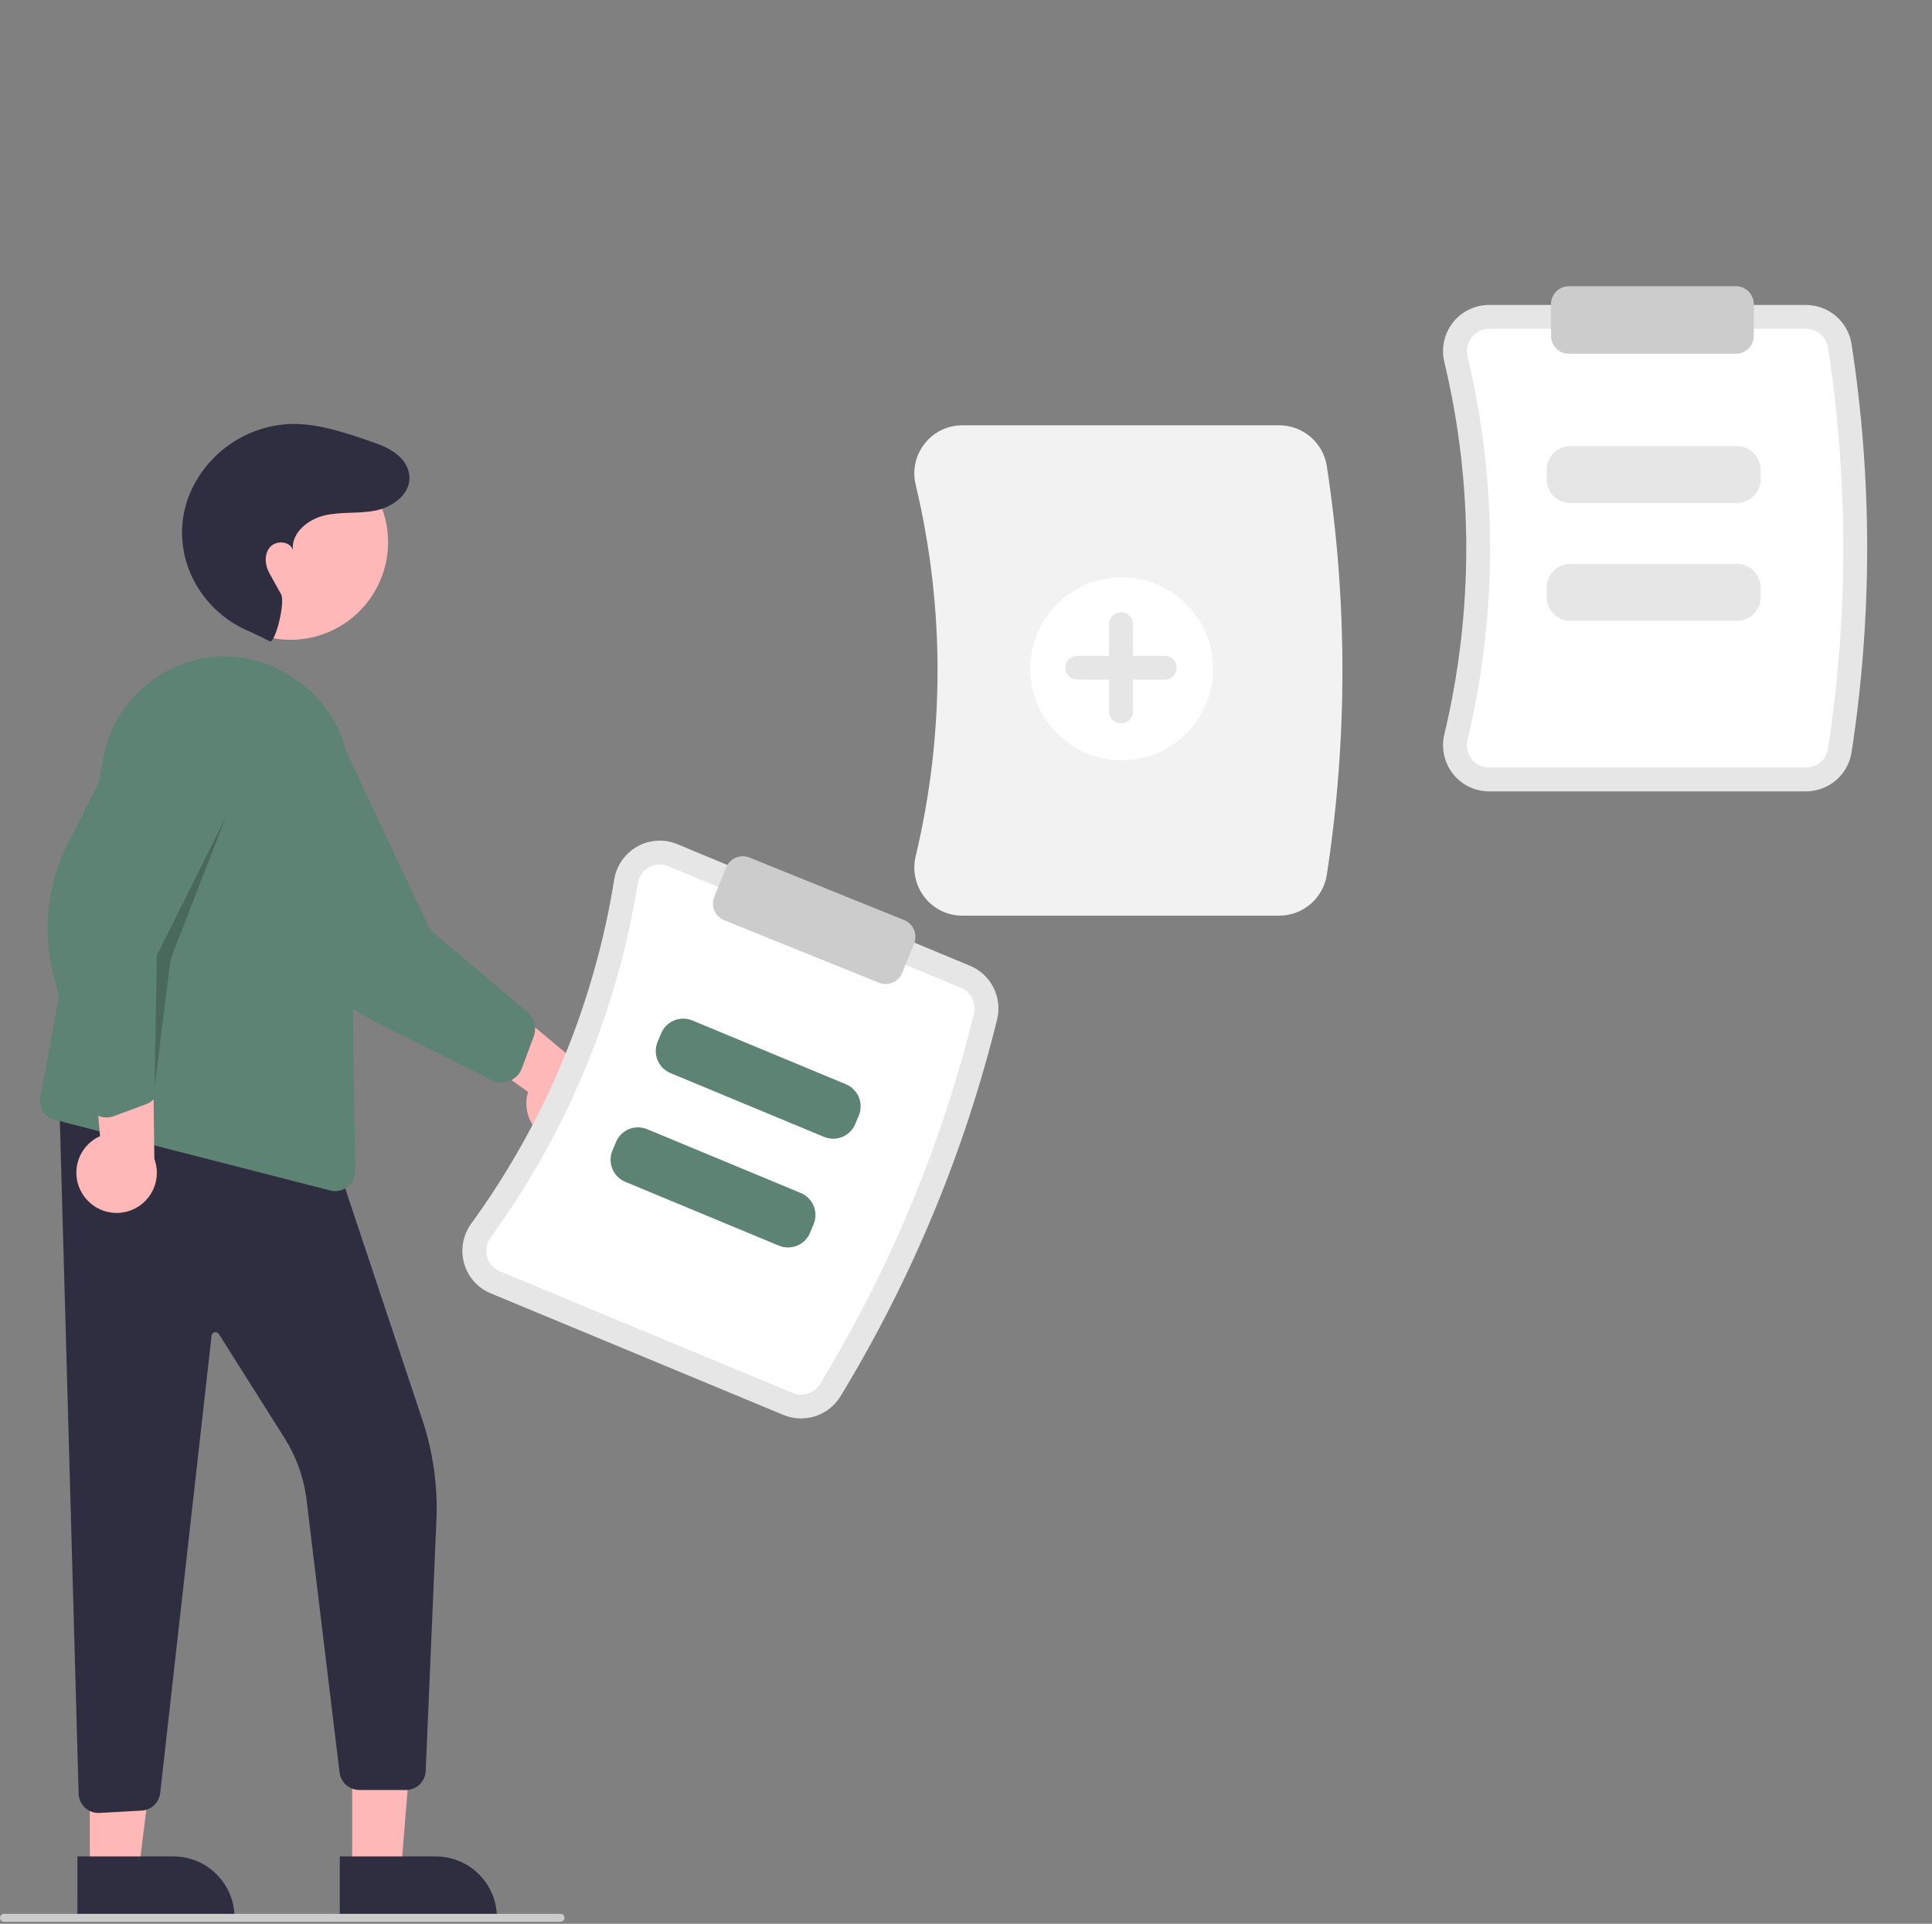 <svg width="486" height="484" viewBox="0 0 486 484" fill="none" xmlns="http://www.w3.org/2000/svg">
<rect x="0" y="0" width="486" height="484" fill="#808080" stroke="none"/>
<g clip-path="url(#clip0_113_2)">
<path d="M454.315 199.098H374.574C372.828 199.103 371.104 198.71 369.533 197.949C367.962 197.187 366.586 196.078 365.508 194.704C364.411 193.318 363.645 191.699 363.268 189.972C362.89 188.245 362.912 186.454 363.332 184.736C370.681 153.953 370.681 121.872 363.331 91.089C362.912 89.372 362.89 87.581 363.268 85.854C363.645 84.127 364.411 82.509 365.508 81.122C366.585 79.749 367.962 78.639 369.533 77.877C371.104 77.116 372.828 76.723 374.574 76.729H454.315C457.069 76.737 459.729 77.721 461.824 79.508C463.919 81.294 465.312 83.767 465.754 86.484C471.002 120.569 471.002 155.257 465.754 189.342C465.312 192.06 463.919 194.532 461.824 196.318C459.729 198.105 457.069 199.09 454.315 199.098Z" fill="#E6E6E6"/>
<path d="M374.574 82.728C373.735 82.726 372.908 82.914 372.153 83.279C371.398 83.645 370.737 84.177 370.219 84.837C369.686 85.513 369.314 86.301 369.132 87.142C368.949 87.983 368.961 88.855 369.166 89.691C376.735 121.393 376.735 154.433 369.166 186.136C368.961 186.971 368.949 187.843 369.132 188.684C369.314 189.525 369.686 190.313 370.219 190.988C370.737 191.648 371.398 192.181 372.153 192.547C372.907 192.912 373.735 193.101 374.574 193.098H454.315C455.637 193.098 456.917 192.629 457.926 191.775C458.935 190.92 459.607 189.735 459.824 188.431C464.979 154.95 464.979 120.877 459.824 87.395C459.607 86.091 458.935 84.906 457.926 84.052C456.917 83.197 455.637 82.728 454.315 82.728L374.574 82.728Z" fill="white"/>
<path d="M321.816 230.369H242.074C240.253 230.375 238.454 229.965 236.815 229.17C235.176 228.376 233.74 227.218 232.616 225.785C231.472 224.339 230.673 222.652 230.279 220.851C229.886 219.049 229.909 217.182 230.346 215.391C237.677 184.685 237.677 152.684 230.345 121.978C229.908 120.187 229.886 118.32 230.279 116.518C230.673 114.717 231.472 113.03 232.616 111.584C233.74 110.151 235.176 108.993 236.815 108.199C238.454 107.405 240.253 106.995 242.074 107H321.816C324.688 107.009 327.464 108.037 329.649 109.901C331.835 111.765 333.287 114.344 333.749 117.179C339.004 151.315 339.004 186.054 333.749 220.19C333.287 223.025 331.835 225.604 329.649 227.469C327.464 229.333 324.688 230.361 321.816 230.369Z" fill="#F2F2F2"/>
<path d="M436.914 126.579H395.069C393.478 126.577 391.953 125.944 390.828 124.819C389.704 123.695 389.071 122.169 389.069 120.579V118.234C389.071 116.643 389.704 115.118 390.828 113.994C391.953 112.869 393.478 112.236 395.069 112.234H436.914C438.505 112.236 440.03 112.869 441.155 113.994C442.279 115.118 442.912 116.643 442.914 118.234V120.579C442.912 122.17 442.279 123.695 441.155 124.819C440.03 125.944 438.505 126.577 436.914 126.579Z" fill="#E6E6E6"/>
<path d="M436.914 156.204H395.069C393.478 156.202 391.953 155.569 390.828 154.444C389.704 153.32 389.071 151.794 389.069 150.204V147.859C389.071 146.268 389.704 144.743 390.828 143.619C391.953 142.494 393.478 141.861 395.069 141.859H436.914C438.505 141.861 440.03 142.494 441.155 143.619C442.279 144.743 442.912 146.268 442.914 147.859V150.204C442.912 151.794 442.279 153.32 441.155 154.444C440.03 155.569 438.505 156.202 436.914 156.204Z" fill="#E6E6E6"/>
<path d="M282.168 191.271C294.87 191.271 305.168 180.974 305.168 168.271C305.168 155.569 294.87 145.271 282.168 145.271C269.465 145.271 259.168 155.569 259.168 168.271C259.168 180.974 269.465 191.271 282.168 191.271Z" fill="white"/>
<path d="M293 165H285V157C285 156.204 284.684 155.441 284.121 154.879C283.559 154.316 282.796 154 282 154C281.204 154 280.441 154.316 279.879 154.879C279.316 155.441 279 156.204 279 157V165H271C270.204 165 269.441 165.316 268.879 165.879C268.316 166.441 268 167.204 268 168C268 168.796 268.316 169.559 268.879 170.121C269.441 170.684 270.204 171 271 171H279V179C279 179.796 279.316 180.559 279.879 181.121C280.441 181.684 281.204 182 282 182C282.796 182 283.559 181.684 284.121 181.121C284.684 180.559 285 179.796 285 179V171H293C293.796 171 294.559 170.684 295.121 170.121C295.684 169.559 296 168.796 296 168C296 167.204 295.684 166.441 295.121 165.879C294.559 165.316 293.796 165 293 165Z" fill="#E6E6E6"/>
<path d="M436.668 89H394.668C393.475 88.999 392.331 88.524 391.487 87.68C390.643 86.837 390.169 85.693 390.168 84.5V76.5C390.169 75.307 390.643 74.163 391.487 73.32C392.331 72.476 393.475 72.001 394.668 72H436.668C437.861 72.001 439.004 72.476 439.848 73.32C440.692 74.163 441.166 75.307 441.168 76.5V84.5C441.166 85.693 440.692 86.837 439.848 87.68C439.004 88.524 437.861 88.999 436.668 89Z" fill="#CCCCCC"/>
<path d="M88.596 471.061H100.856L104.689 423.773H88.594L88.596 471.061Z" fill="#FFB8B8"/>
<path d="M85.469 467.058L109.613 467.057H109.614C111.635 467.057 113.635 467.455 115.502 468.228C117.369 469.001 119.065 470.134 120.494 471.563C121.923 472.992 123.056 474.688 123.829 476.555C124.603 478.422 125.001 480.422 125 482.443V482.943L85.47 482.944L85.469 467.058Z" fill="#2F2E41"/>
<path d="M22.596 471.061H34.856L40.689 423.773H22.594L22.596 471.061Z" fill="#FFB8B8"/>
<path d="M19.469 467.058L43.613 467.057H43.614C45.635 467.057 47.635 467.455 49.502 468.228C51.369 469.001 53.065 470.134 54.494 471.563C55.923 472.992 57.056 474.688 57.829 476.555C58.602 478.422 59.001 480.422 59.001 482.443V482.943L19.47 482.944L19.469 467.058Z" fill="#2F2E41"/>
<path d="M24.771 456.124C23.521 456.123 22.316 455.653 21.396 454.805C20.903 454.355 20.505 453.809 20.227 453.202C19.95 452.594 19.798 451.936 19.78 451.268L14.864 275.055L84.675 292.507L106.215 357.125C108.992 365.437 110.195 374.195 109.76 382.949L107.085 445.585C107.024 446.869 106.471 448.079 105.541 448.965C104.611 449.851 103.376 450.345 102.091 450.344H90.382C89.174 450.339 88.007 449.899 87.097 449.104C86.187 448.308 85.594 447.212 85.427 446.015L77.058 376.873C76.327 371.479 74.44 366.307 71.527 361.709L55.057 335.633C54.947 335.459 54.786 335.323 54.595 335.244C54.405 335.165 54.195 335.146 53.994 335.191C53.793 335.236 53.611 335.342 53.472 335.495C53.333 335.647 53.245 335.839 53.219 336.043L40.295 451.131C40.156 452.299 39.61 453.38 38.753 454.184C37.895 454.988 36.782 455.464 35.608 455.528L25.056 456.115C24.961 456.12 24.866 456.124 24.771 456.124Z" fill="#2F2E41"/>
<path d="M73.058 160.968C86.622 160.968 97.619 149.971 97.619 136.407C97.619 122.842 86.622 111.846 73.058 111.846C59.493 111.846 48.497 122.842 48.497 136.407C48.497 149.971 59.493 160.968 73.058 160.968Z" fill="#FFB8B8"/>
<path d="M84.341 299.672C83.918 299.671 83.497 299.618 83.088 299.513L13.823 281.753C12.584 281.436 11.514 280.657 10.833 279.575C10.152 278.493 9.911 277.192 10.16 275.938L26.067 190.247C27.058 185.294 29.236 180.655 32.415 176.729C35.594 172.803 39.678 169.707 44.317 167.707C48.837 165.707 53.779 164.85 58.709 165.212C63.638 165.574 68.403 167.143 72.582 169.782C73.552 170.387 74.529 171.047 75.485 171.743C79.334 174.583 82.472 178.275 84.655 182.531C86.837 186.787 88.004 191.49 88.064 196.273L89.329 294.601C89.337 295.263 89.215 295.919 88.968 296.533C88.721 297.146 88.355 297.705 87.892 298.177C87.428 298.648 86.875 299.023 86.266 299.28C85.656 299.536 85.002 299.67 84.341 299.672Z" fill="#5C8374"/>
<path d="M20.949 300.68C20.123 299.464 19.573 298.082 19.339 296.631C19.105 295.179 19.192 293.694 19.594 292.28C19.995 290.866 20.702 289.557 21.665 288.446C22.627 287.335 23.821 286.448 25.163 285.848L22.082 250.246L38.408 259.095L38.831 291.546C39.689 293.868 39.666 296.423 38.766 298.729C37.866 301.034 36.151 302.93 33.947 304.056C31.743 305.182 29.203 305.46 26.807 304.838C24.411 304.216 22.327 302.736 20.949 300.68Z" fill="#FFB8B8"/>
<path d="M26.782 281.139C26.321 281.138 25.863 281.08 25.416 280.966C24.456 280.721 23.581 280.222 22.881 279.52C22.182 278.818 21.686 277.94 21.444 276.98L13.421 245.096C10.617 233.96 11.954 222.185 17.182 211.961L33.991 179.079C35.054 175.142 37.621 171.781 41.139 169.72C44.658 167.658 48.846 167.063 52.799 168.061C54.77 168.558 56.622 169.442 58.249 170.661C59.875 171.88 61.243 173.41 62.274 175.161C63.326 176.938 64.014 178.906 64.298 180.952C64.582 182.997 64.456 185.078 63.928 187.074L40.001 240.58L40.285 272.616C40.292 273.746 39.952 274.851 39.311 275.782C38.67 276.713 37.759 277.424 36.7 277.82L28.693 280.794C28.082 281.022 27.434 281.139 26.782 281.139Z" fill="#5C8374"/>
<path d="M141.318 287.585C139.857 287.418 138.451 286.933 137.198 286.164C135.945 285.395 134.876 284.36 134.067 283.133C133.257 281.906 132.726 280.517 132.512 279.062C132.297 277.608 132.404 276.124 132.825 274.716L103.831 253.826L121.188 247.225L146.06 268.074C148.379 268.937 150.301 270.622 151.461 272.808C152.622 274.995 152.94 277.53 152.355 279.936C151.771 282.341 150.324 284.448 148.29 285.858C146.256 287.268 143.775 287.882 141.318 287.585Z" fill="#FFB8B8"/>
<path d="M126.14 272.331C125.285 272.331 124.442 272.132 123.677 271.75L94.278 257.032C84.009 251.893 75.957 243.199 71.617 232.567L57.66 198.377C55.37 195.003 54.497 190.864 55.23 186.853C55.962 182.841 58.242 179.278 61.578 176.932C63.244 175.761 65.127 174.932 67.117 174.495C69.107 174.059 71.164 174.023 73.168 174.389C75.196 174.753 77.131 175.517 78.861 176.635C80.592 177.752 82.083 179.203 83.249 180.901L108.194 233.941L132.66 254.623C133.521 255.355 134.137 256.333 134.425 257.426C134.712 258.519 134.657 259.674 134.267 260.735L131.297 268.743C130.909 269.794 130.209 270.7 129.29 271.34C128.366 271.985 127.267 272.331 126.14 272.331Z" fill="#5C8374"/>
<path d="M67.9 161.344C69.205 161.915 71.877 151.516 70.68 149.437C68.9 146.344 69.005 146.366 67.824 144.32C66.642 142.273 66.377 139.472 67.908 137.672C69.438 135.872 72.98 136.11 73.678 138.368C73.229 134.08 77.47 130.633 81.671 129.665C85.872 128.696 90.304 129.297 94.528 128.436C99.43 127.435 104.531 123.326 102.575 117.935C102.239 117.037 101.737 116.211 101.094 115.501C98.834 112.96 95.673 111.875 92.582 110.826C86.152 108.643 79.546 106.433 72.76 106.674C67.168 106.967 61.784 108.883 57.264 112.188C52.745 115.493 49.287 120.044 47.314 125.284C46.846 126.594 46.484 127.94 46.23 129.309C43.901 141.833 51.174 154.187 62.986 158.956L67.9 161.344Z" fill="#2F2E41"/>
<path opacity="0.2" d="M38.9 273.344L39.457 240.415L56.9 205.344L42.9 241.344L38.9 273.344Z" fill="black"/>
<path d="M197.077 355.983L123.439 325.388C121.825 324.723 120.384 323.699 119.225 322.393C118.066 321.087 117.221 319.534 116.753 317.852C116.272 316.151 116.185 314.362 116.499 312.622C116.814 310.883 117.521 309.237 118.567 307.812C137.165 282.205 149.474 252.579 154.498 221.332C154.77 219.585 155.437 217.924 156.448 216.473C157.459 215.023 158.787 213.823 160.332 212.963C161.854 212.108 163.551 211.611 165.294 211.511C167.037 211.411 168.78 211.709 170.39 212.384L244.028 242.98C246.568 244.043 248.647 245.974 249.896 248.427C251.145 250.881 251.483 253.698 250.849 256.377C242.617 289.868 229.308 321.901 211.384 351.364C209.933 353.703 207.698 355.452 205.078 356.298C202.458 357.144 199.623 357.032 197.077 355.983Z" fill="#E6E6E6"/>
<path d="M168.088 217.923C167.315 217.599 166.478 217.455 165.641 217.503C164.804 217.551 163.989 217.789 163.258 218.199C162.506 218.619 161.86 219.204 161.369 219.911C160.877 220.617 160.554 221.427 160.422 222.277C155.248 254.458 142.572 284.969 123.418 311.341C122.908 312.034 122.563 312.834 122.409 313.681C122.255 314.528 122.296 315.398 122.529 316.226C122.754 317.034 123.16 317.78 123.717 318.407C124.273 319.034 124.966 319.526 125.741 319.845L199.379 350.441C200.6 350.948 201.962 351.006 203.221 350.604C204.481 350.202 205.556 349.366 206.257 348.245C223.864 319.304 236.937 287.839 245.023 254.942C245.323 253.655 245.156 252.302 244.553 251.126C243.949 249.949 242.947 249.026 241.726 248.519L168.088 217.923Z" fill="white"/>
<path d="M207.297 286.032L168.655 269.977C167.186 269.365 166.021 268.196 165.414 266.725C164.807 265.255 164.807 263.604 165.416 262.134L166.316 259.969C166.928 258.501 168.097 257.335 169.567 256.728C171.038 256.121 172.689 256.122 174.158 256.731L212.801 272.786C214.269 273.398 215.435 274.567 216.042 276.037C216.649 277.508 216.648 279.159 216.039 280.628L215.14 282.794C214.528 284.262 213.358 285.428 211.888 286.035C210.418 286.642 208.767 286.641 207.297 286.032Z" fill="#5C8374"/>
<path d="M195.93 313.39L157.288 297.334C155.819 296.722 154.654 295.553 154.047 294.083C153.44 292.613 153.441 290.961 154.049 289.492L154.949 287.327C155.561 285.858 156.73 284.693 158.2 284.086C159.671 283.478 161.322 283.479 162.791 284.088L201.434 300.143C202.902 300.755 204.068 301.925 204.675 303.395C205.282 304.865 205.281 306.516 204.672 307.986L203.773 310.151C203.161 311.619 201.992 312.785 200.521 313.392C199.051 313.999 197.4 313.998 195.93 313.39Z" fill="#5C8374"/>
<path d="M222.781 247.581C222.203 247.581 221.63 247.469 221.094 247.251L182.156 231.508C181.05 231.06 180.168 230.191 179.702 229.093C179.236 227.995 179.225 226.756 179.671 225.65L182.669 218.233C183.117 217.126 183.985 216.243 185.084 215.777C186.183 215.311 187.422 215.301 188.528 215.748L227.466 231.491C228.572 231.939 229.454 232.808 229.92 233.906C230.386 235.004 230.397 236.242 229.951 237.349L226.953 244.766C226.616 245.597 226.039 246.308 225.296 246.81C224.553 247.311 223.678 247.58 222.781 247.581Z" fill="#CCCCCC"/>
<path d="M141 483.5H1C0.735 483.5 0.48 483.395 0.293 483.207C0.105 483.02 -7.62939e-06 482.765 -7.62939e-06 482.5C-7.62939e-06 482.235 0.105 481.98 0.293 481.793C0.48 481.605 0.735 481.5 1 481.5H141C141.265 481.5 141.52 481.605 141.707 481.793C141.895 481.98 142 482.235 142 482.5C142 482.765 141.895 483.02 141.707 483.207C141.52 483.395 141.265 483.5 141 483.5Z" fill="#CCCCCC"/>
</g>
<defs>
<clipPath id="clip0_113_2">
<rect width="485.834" height="483.5" fill="white"/>
</clipPath>
</defs>
</svg>
